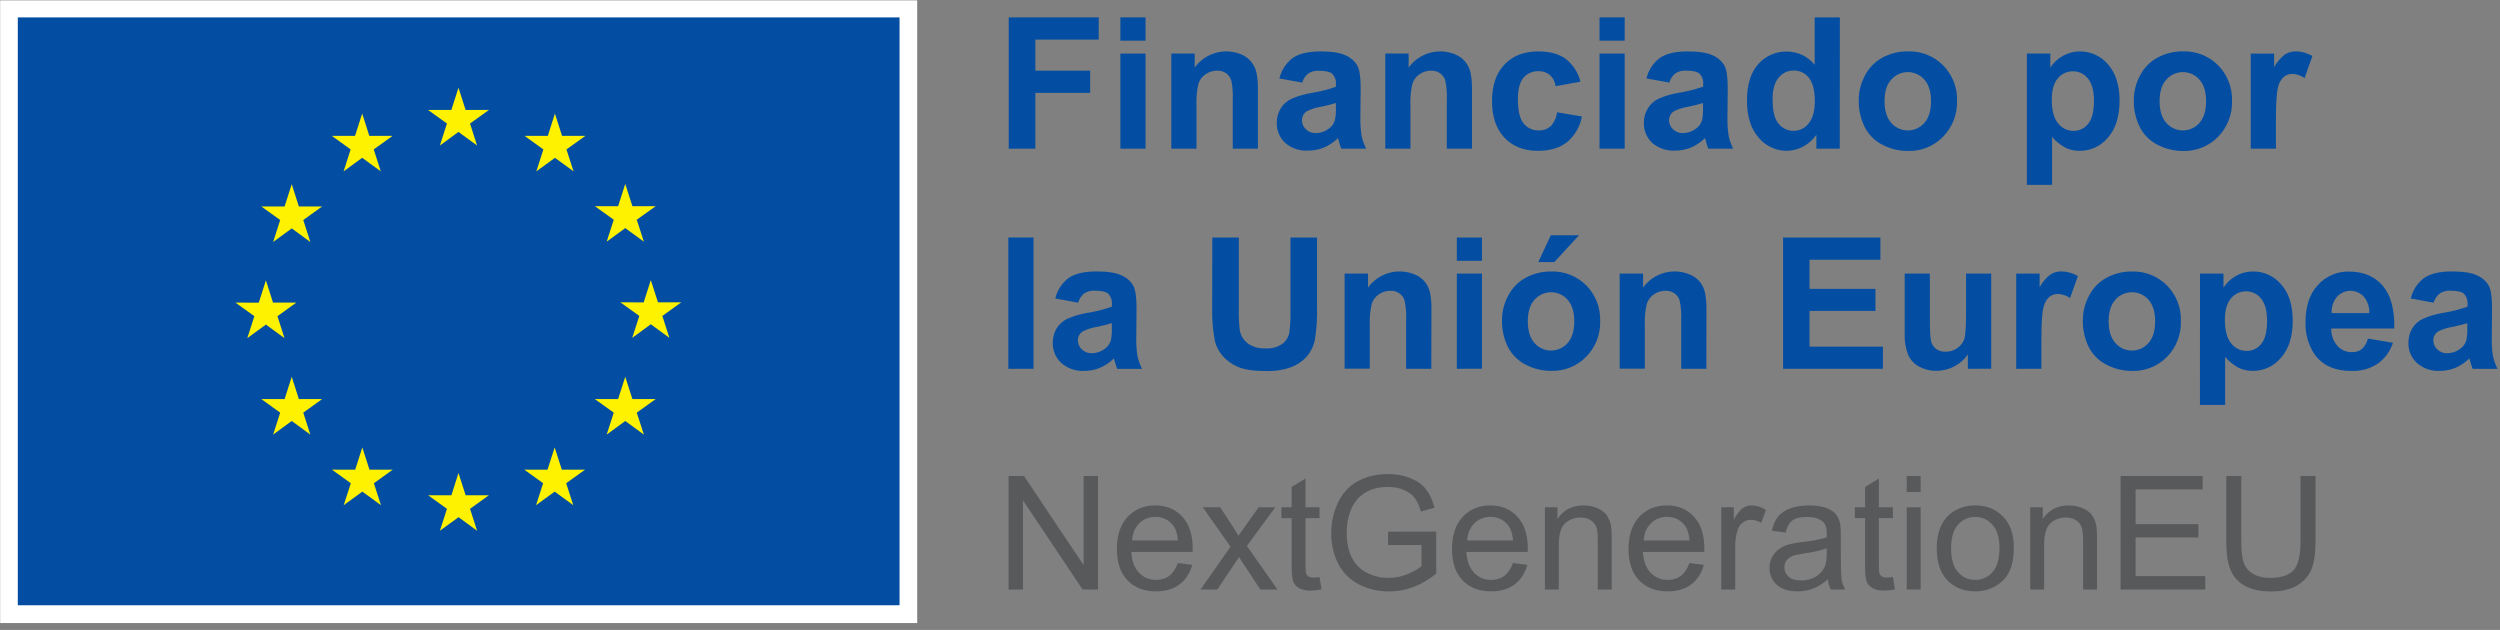 <svg width="127" height="32" viewBox="0 0 127 32" fill="none" xmlns="http://www.w3.org/2000/svg">
<rect x="0" y="0" width="127" height="32" fill="#808080" stroke="none"/>
<g clip-path="url(#clip0_31_16680)">
<path d="M46.594 0.018H0.008V31.651H46.594V0.018Z" fill="white"/>
<path d="M45.697 0.884H0.904V30.747H45.697V0.884Z" fill="#034EA2"/>
<path d="M22.346 7.392L23.291 6.701L24.235 7.392L23.877 6.275L24.837 5.586H23.653L23.291 4.457L22.929 5.586H21.746L22.705 6.275L22.346 7.392Z" fill="#FFF200"/>
<path d="M17.455 8.705L18.399 8.016L19.344 8.705L18.985 7.59L19.944 6.901H18.761L18.399 5.77L18.036 6.901H16.855L17.813 7.59L17.455 8.705Z" fill="#FFF200"/>
<path d="M14.82 9.357L14.458 10.488H13.275L14.234 11.177L13.876 12.293L14.82 11.603L15.765 12.293L15.406 11.177L16.365 10.488H15.182L14.82 9.357Z" fill="#FFF200"/>
<path d="M13.508 16.488L14.452 17.178L14.094 16.062L15.052 15.373H13.869L13.508 14.242L13.146 15.375L11.961 15.373L12.922 16.062L12.562 17.178L13.508 16.488Z" fill="#FFF200"/>
<path d="M15.182 20.273L14.82 19.142L14.458 20.274L13.275 20.273L14.234 20.963L13.876 22.078L14.82 21.386L15.765 22.078L15.406 20.963L16.365 20.273H15.182Z" fill="#FFF200"/>
<path d="M18.769 23.858L18.405 22.729L18.045 23.859L16.861 23.858L17.821 24.548L17.461 25.663L18.407 24.974L19.352 25.663L18.993 24.548L19.952 23.858H18.769Z" fill="#FFF200"/>
<path d="M23.654 25.158L23.291 24.027L22.931 25.159L21.746 25.158L22.706 25.848L22.346 26.963L23.293 26.273L24.237 26.963L23.877 25.848L24.837 25.158H23.654Z" fill="#FFF200"/>
<path d="M28.539 23.858L28.178 22.729L27.814 23.859L26.633 23.858L27.592 24.548L27.232 25.663L28.178 24.974L29.122 25.663L28.762 24.548L29.722 23.858H28.539Z" fill="#FFF200"/>
<path d="M32.126 20.273L31.763 19.142L31.4 20.274L30.218 20.273L31.179 20.963L30.819 22.078L31.763 21.386L32.709 22.078L32.347 20.963L33.308 20.273H32.126Z" fill="#FFF200"/>
<path d="M34.608 15.359H33.425L33.061 14.228L32.7 15.361L31.517 15.359L32.477 16.049L32.117 17.164L33.061 16.472L34.006 17.164L33.647 16.049L34.608 15.359Z" fill="#FFF200"/>
<path d="M30.819 12.277L31.763 11.587L32.709 12.277L32.347 11.162L33.308 10.474H32.126L31.763 9.343L31.4 10.475L30.218 10.474L31.179 11.162L30.819 12.277Z" fill="#FFF200"/>
<path d="M28.19 5.771L27.829 6.902L26.646 6.901L27.604 7.591L27.246 8.706L28.192 8.016L29.137 8.706L28.776 7.591L29.737 6.901H28.552L28.19 5.771Z" fill="#FFF200"/>
<path d="M51.243 7.553V0.883H55.815V2.011H52.596V3.59H55.381V4.719H52.596V7.553H51.243Z" fill="#034EA2"/>
<path d="M56.916 2.066V0.883H58.195V2.066H56.916ZM56.916 7.553V2.721H58.195V7.553H56.916Z" fill="#034EA2"/>
<path d="M63.902 7.553H62.623V5.087C62.643 4.748 62.617 4.408 62.547 4.075C62.499 3.931 62.406 3.806 62.282 3.718C62.15 3.63 61.995 3.586 61.838 3.59C61.625 3.587 61.416 3.651 61.241 3.772C61.069 3.888 60.942 4.058 60.879 4.255C60.797 4.618 60.764 4.989 60.781 5.361V7.553H59.503V2.721H60.691V3.431C60.953 3.069 61.33 2.806 61.76 2.685C62.19 2.564 62.648 2.592 63.06 2.764C63.264 2.849 63.443 2.985 63.58 3.159C63.7 3.318 63.786 3.501 63.831 3.696C63.886 3.979 63.91 4.268 63.902 4.557V7.553Z" fill="#034EA2"/>
<path d="M66.154 4.195L64.993 3.986C65.089 3.572 65.327 3.205 65.666 2.949C65.982 2.724 66.456 2.612 67.088 2.612C67.658 2.612 68.083 2.679 68.362 2.814C68.608 2.92 68.814 3.099 68.952 3.328C69.065 3.536 69.122 3.917 69.122 4.473L69.108 5.966C69.1 6.28 69.121 6.595 69.17 6.905C69.218 7.13 69.296 7.348 69.4 7.553H68.137C68.102 7.469 68.062 7.343 68.013 7.175C67.991 7.1 67.977 7.049 67.968 7.017C67.765 7.217 67.527 7.378 67.266 7.491C67.016 7.597 66.748 7.651 66.477 7.649C66.047 7.682 65.621 7.544 65.292 7.265C65.151 7.135 65.04 6.977 64.966 6.8C64.891 6.624 64.856 6.433 64.861 6.242C64.857 5.985 64.925 5.732 65.057 5.511C65.188 5.297 65.378 5.126 65.605 5.019C65.93 4.878 66.272 4.779 66.622 4.722C67.045 4.655 67.461 4.55 67.865 4.407V4.279C67.874 4.183 67.863 4.086 67.831 3.996C67.799 3.905 67.749 3.822 67.682 3.753C67.562 3.647 67.333 3.595 66.995 3.595C66.808 3.584 66.622 3.631 66.462 3.729C66.314 3.849 66.207 4.012 66.154 4.195ZM67.865 5.233C67.609 5.311 67.349 5.377 67.086 5.428C66.844 5.466 66.609 5.541 66.39 5.651C66.314 5.699 66.251 5.766 66.207 5.844C66.164 5.923 66.141 6.011 66.14 6.101C66.139 6.188 66.156 6.274 66.19 6.354C66.224 6.434 66.274 6.506 66.338 6.566C66.405 6.631 66.484 6.682 66.572 6.716C66.659 6.749 66.753 6.765 66.846 6.762C67.085 6.759 67.317 6.679 67.507 6.534C67.653 6.431 67.76 6.282 67.811 6.111C67.854 5.906 67.871 5.696 67.862 5.487L67.865 5.233Z" fill="#034EA2"/>
<path d="M74.777 7.553H73.497V5.087C73.516 4.748 73.488 4.407 73.415 4.075C73.368 3.93 73.275 3.805 73.15 3.718C73.019 3.63 72.864 3.586 72.706 3.59C72.493 3.587 72.285 3.651 72.111 3.772C71.939 3.887 71.811 4.058 71.749 4.255C71.666 4.617 71.633 4.989 71.651 5.361V7.553H70.372V2.721H71.559V3.431C71.822 3.069 72.198 2.806 72.628 2.685C73.058 2.564 73.516 2.592 73.928 2.764C74.135 2.849 74.316 2.985 74.456 3.159C74.575 3.319 74.66 3.502 74.706 3.696C74.76 3.979 74.784 4.268 74.777 4.557V7.553Z" fill="#034EA2"/>
<path d="M80.287 4.149L79.024 4.377C78.999 4.159 78.896 3.957 78.735 3.808C78.569 3.676 78.361 3.608 78.149 3.617C78.006 3.612 77.864 3.64 77.734 3.697C77.603 3.754 77.487 3.84 77.394 3.949C77.204 4.169 77.11 4.537 77.11 5.054C77.11 5.628 77.206 6.033 77.399 6.269C77.491 6.385 77.609 6.477 77.744 6.539C77.879 6.6 78.026 6.63 78.174 6.624C78.392 6.633 78.604 6.559 78.77 6.417C78.952 6.221 79.067 5.971 79.098 5.705L80.362 5.918C80.268 6.427 80.001 6.888 79.605 7.221C79.233 7.515 78.737 7.662 78.116 7.662C77.409 7.662 76.846 7.439 76.426 6.994C76.005 6.548 75.795 5.931 75.794 5.141C75.794 4.344 76.004 3.723 76.426 3.279C76.847 2.834 77.417 2.612 78.136 2.612C78.724 2.612 79.193 2.739 79.54 2.991C79.911 3.284 80.174 3.691 80.287 4.149Z" fill="#034EA2"/>
<path d="M81.256 2.066V0.883H82.535V2.066H81.256ZM81.256 7.553V2.721H82.535V7.553H81.256Z" fill="#034EA2"/>
<path d="M84.8 4.195L83.641 3.986C83.735 3.572 83.974 3.204 84.314 2.949C84.629 2.724 85.103 2.612 85.735 2.612C86.305 2.612 86.73 2.679 87.01 2.814C87.255 2.92 87.461 3.099 87.599 3.328C87.713 3.536 87.769 3.917 87.769 4.473L87.755 5.966C87.747 6.28 87.768 6.595 87.817 6.905C87.866 7.13 87.942 7.348 88.046 7.553H86.782C86.734 7.429 86.693 7.303 86.659 7.175C86.637 7.1 86.623 7.049 86.613 7.017C86.411 7.217 86.173 7.378 85.912 7.491C85.662 7.597 85.393 7.651 85.122 7.649C84.692 7.681 84.267 7.543 83.938 7.265C83.797 7.135 83.687 6.976 83.613 6.8C83.539 6.623 83.503 6.433 83.508 6.242C83.504 5.981 83.575 5.725 83.712 5.503C83.843 5.289 84.033 5.118 84.26 5.012C84.585 4.87 84.927 4.771 85.277 4.715C85.7 4.647 86.116 4.542 86.52 4.399V4.271C86.529 4.175 86.518 4.078 86.486 3.988C86.454 3.897 86.404 3.814 86.337 3.745C86.217 3.641 85.986 3.587 85.65 3.587C85.463 3.576 85.277 3.623 85.118 3.721C84.966 3.843 84.855 4.008 84.8 4.195ZM86.512 5.233C86.256 5.311 85.996 5.377 85.733 5.428C85.491 5.466 85.256 5.541 85.037 5.651C84.961 5.699 84.898 5.766 84.855 5.844C84.811 5.923 84.788 6.011 84.787 6.101C84.787 6.188 84.804 6.274 84.838 6.354C84.873 6.434 84.923 6.506 84.986 6.566C85.054 6.631 85.134 6.682 85.222 6.716C85.309 6.749 85.403 6.765 85.496 6.762C85.735 6.759 85.967 6.679 86.157 6.534C86.303 6.431 86.41 6.282 86.462 6.111C86.504 5.906 86.521 5.696 86.512 5.487V5.233Z" fill="#034EA2"/>
<path d="M93.46 7.553H92.272V6.844C92.094 7.104 91.853 7.315 91.573 7.46C91.322 7.591 91.044 7.66 90.761 7.662C90.489 7.662 90.221 7.602 89.975 7.486C89.729 7.37 89.512 7.202 89.339 6.992C88.943 6.544 88.746 5.919 88.746 5.119C88.746 4.3 88.938 3.677 89.324 3.25C89.507 3.045 89.732 2.883 89.984 2.774C90.237 2.665 90.51 2.612 90.785 2.619C91.053 2.62 91.319 2.681 91.561 2.797C91.803 2.913 92.017 3.082 92.186 3.292V0.883H93.465L93.46 7.553ZM90.047 5.026C90.047 5.543 90.118 5.916 90.26 6.146C90.345 6.3 90.471 6.428 90.623 6.516C90.776 6.605 90.95 6.649 91.126 6.646C91.271 6.645 91.415 6.611 91.545 6.546C91.675 6.481 91.788 6.386 91.876 6.27C92.087 6.021 92.192 5.647 92.192 5.149C92.192 4.595 92.091 4.201 91.892 3.95C91.801 3.833 91.684 3.739 91.551 3.676C91.417 3.612 91.27 3.58 91.123 3.584C90.975 3.581 90.829 3.613 90.695 3.676C90.562 3.74 90.445 3.833 90.353 3.949C90.15 4.193 90.048 4.554 90.047 5.032V5.026Z" fill="#034EA2"/>
<path d="M94.424 5.069C94.426 4.638 94.535 4.215 94.74 3.837C94.938 3.451 95.248 3.133 95.629 2.925C96.024 2.713 96.466 2.604 96.915 2.609C97.248 2.597 97.581 2.655 97.891 2.778C98.201 2.901 98.482 3.087 98.717 3.325C98.949 3.562 99.131 3.843 99.252 4.153C99.372 4.462 99.429 4.792 99.418 5.124C99.428 5.461 99.371 5.796 99.248 6.11C99.125 6.424 98.94 6.709 98.704 6.95C98.473 7.186 98.195 7.373 97.889 7.497C97.582 7.62 97.253 7.68 96.922 7.67C96.484 7.671 96.051 7.568 95.659 7.37C95.264 7.178 94.942 6.865 94.738 6.476C94.518 6.04 94.41 5.557 94.424 5.069ZM95.735 5.138C95.735 5.617 95.848 5.986 96.076 6.244C96.181 6.364 96.31 6.46 96.455 6.526C96.6 6.592 96.758 6.626 96.917 6.626C97.076 6.626 97.234 6.592 97.379 6.526C97.524 6.46 97.653 6.364 97.758 6.244C97.984 5.988 98.097 5.619 98.096 5.138C98.096 4.664 97.984 4.301 97.758 4.045C97.653 3.925 97.524 3.829 97.379 3.763C97.234 3.697 97.076 3.663 96.917 3.663C96.758 3.663 96.6 3.697 96.455 3.763C96.31 3.829 96.181 3.925 96.076 4.045C95.848 4.292 95.735 4.658 95.735 5.138Z" fill="#034EA2"/>
<path d="M102.965 2.721H104.156V3.431C104.316 3.185 104.532 2.982 104.788 2.84C105.056 2.688 105.359 2.609 105.666 2.612C105.937 2.611 106.205 2.67 106.45 2.783C106.696 2.897 106.914 3.064 107.088 3.271C107.478 3.711 107.674 4.324 107.674 5.11C107.674 5.916 107.477 6.544 107.083 6.992C106.909 7.203 106.689 7.373 106.441 7.489C106.193 7.604 105.923 7.664 105.649 7.662C105.398 7.666 105.15 7.612 104.924 7.504C104.667 7.364 104.437 7.178 104.245 6.958V9.391H102.965V2.721ZM104.229 5.056C104.229 5.598 104.334 5.999 104.545 6.259C104.638 6.381 104.757 6.479 104.894 6.546C105.031 6.614 105.182 6.649 105.335 6.648C105.478 6.65 105.619 6.619 105.748 6.557C105.877 6.495 105.989 6.404 106.077 6.291C106.275 6.052 106.373 5.661 106.372 5.119C106.372 4.613 106.271 4.237 106.067 3.991C105.979 3.876 105.864 3.782 105.733 3.718C105.602 3.654 105.458 3.621 105.312 3.622C105.164 3.619 105.017 3.651 104.882 3.713C104.747 3.776 104.628 3.868 104.534 3.983C104.332 4.226 104.231 4.583 104.231 5.054L104.229 5.056Z" fill="#034EA2"/>
<path d="M108.397 5.069C108.4 4.638 108.508 4.215 108.713 3.837C108.911 3.451 109.221 3.133 109.602 2.925C109.997 2.713 110.44 2.604 110.888 2.609C111.221 2.598 111.552 2.655 111.861 2.777C112.171 2.9 112.451 3.085 112.685 3.322C112.918 3.559 113.1 3.84 113.22 4.149C113.341 4.459 113.397 4.789 113.387 5.121C113.399 5.458 113.342 5.794 113.22 6.108C113.098 6.423 112.913 6.709 112.678 6.95C112.446 7.186 112.169 7.373 111.862 7.496C111.556 7.62 111.227 7.68 110.896 7.67C110.457 7.67 110.024 7.568 109.632 7.37C109.238 7.178 108.915 6.865 108.712 6.476C108.492 6.04 108.384 5.557 108.397 5.069ZM109.708 5.138C109.708 5.617 109.822 5.986 110.049 6.244C110.154 6.364 110.283 6.46 110.428 6.526C110.574 6.592 110.731 6.626 110.89 6.626C111.05 6.626 111.207 6.592 111.352 6.526C111.497 6.46 111.627 6.364 111.731 6.244C111.958 5.988 112.07 5.619 112.069 5.138C112.069 4.664 111.957 4.301 111.731 4.045C111.627 3.925 111.497 3.829 111.352 3.763C111.207 3.697 111.05 3.663 110.89 3.663C110.731 3.663 110.574 3.697 110.428 3.763C110.283 3.829 110.154 3.925 110.049 4.045C109.822 4.292 109.708 4.658 109.708 5.138Z" fill="#034EA2"/>
<path d="M115.617 7.553H114.338V2.722H115.525V3.409C115.662 3.159 115.848 2.941 116.073 2.767C116.238 2.662 116.43 2.607 116.626 2.609C116.923 2.611 117.215 2.694 117.468 2.85L117.073 3.965C116.897 3.839 116.688 3.767 116.471 3.756C116.307 3.751 116.147 3.803 116.017 3.903C115.866 4.047 115.763 4.234 115.723 4.438C115.652 4.699 115.617 5.239 115.617 6.061V7.553Z" fill="#034EA2"/>
<path d="M51.224 18.735V12.065H52.503V18.735H51.224Z" fill="#034EA2"/>
<path d="M54.77 15.377L53.609 15.163C53.705 14.749 53.943 14.381 54.282 14.125C54.597 13.901 55.071 13.789 55.703 13.789C56.273 13.789 56.698 13.855 56.978 13.991C57.223 14.095 57.43 14.275 57.567 14.504C57.681 14.713 57.737 15.093 57.737 15.649L57.723 17.142C57.715 17.459 57.735 17.776 57.785 18.09C57.834 18.314 57.912 18.532 58.015 18.737H56.752C56.719 18.652 56.678 18.527 56.629 18.36C56.608 18.284 56.592 18.233 56.583 18.209C56.381 18.409 56.144 18.57 55.883 18.683C55.631 18.79 55.359 18.843 55.086 18.841C54.656 18.866 54.234 18.721 53.91 18.437C53.77 18.307 53.659 18.148 53.585 17.972C53.511 17.795 53.475 17.605 53.481 17.413C53.477 17.156 53.544 16.903 53.675 16.682C53.806 16.468 53.998 16.298 54.225 16.191C54.549 16.05 54.891 15.95 55.24 15.894C55.663 15.827 56.08 15.721 56.483 15.578V15.45C56.492 15.355 56.481 15.258 56.45 15.167C56.418 15.077 56.368 14.994 56.302 14.924C56.181 14.819 55.952 14.766 55.615 14.766C55.428 14.755 55.242 14.802 55.082 14.9C54.931 15.023 54.822 15.19 54.77 15.377ZM56.48 16.415C56.224 16.494 55.964 16.559 55.702 16.611C55.46 16.649 55.225 16.724 55.007 16.834C54.93 16.881 54.867 16.948 54.823 17.026C54.779 17.105 54.756 17.194 54.755 17.284C54.755 17.371 54.772 17.457 54.806 17.537C54.841 17.617 54.892 17.689 54.956 17.748C55.023 17.814 55.103 17.864 55.19 17.898C55.278 17.932 55.371 17.948 55.465 17.944C55.703 17.942 55.935 17.862 56.125 17.717C56.271 17.614 56.378 17.465 56.43 17.293C56.473 17.086 56.49 16.873 56.48 16.662V16.415Z" fill="#034EA2"/>
<path d="M61.585 12.065H62.932V15.678C62.92 16.05 62.937 16.423 62.983 16.793C63.033 17.055 63.179 17.29 63.394 17.45C63.655 17.629 63.968 17.716 64.284 17.698C64.591 17.72 64.895 17.638 65.148 17.464C65.333 17.323 65.458 17.118 65.499 16.889C65.547 16.513 65.566 16.134 65.557 15.755V12.065H66.905V15.569C66.922 16.137 66.885 16.705 66.796 17.267C66.734 17.575 66.595 17.863 66.393 18.104C66.177 18.345 65.906 18.531 65.603 18.647C65.192 18.796 64.757 18.864 64.321 18.849C63.682 18.849 63.199 18.776 62.871 18.63C62.57 18.502 62.302 18.305 62.09 18.056C61.909 17.842 61.78 17.588 61.713 17.316C61.609 16.758 61.565 16.191 61.58 15.624L61.585 12.065Z" fill="#034EA2"/>
<path d="M72.711 18.735H71.431V16.268C71.45 15.929 71.422 15.588 71.349 15.256C71.302 15.111 71.209 14.986 71.084 14.899C70.953 14.811 70.798 14.766 70.64 14.771C70.427 14.768 70.219 14.832 70.045 14.953C69.873 15.068 69.745 15.238 69.683 15.436C69.6 15.798 69.567 16.17 69.585 16.541V18.729H68.306V13.899H69.496V14.608C69.759 14.247 70.135 13.984 70.565 13.863C70.995 13.742 71.453 13.77 71.866 13.942C72.073 14.024 72.255 14.158 72.396 14.33C72.516 14.49 72.601 14.673 72.646 14.867C72.701 15.151 72.725 15.44 72.717 15.728L72.711 18.735Z" fill="#034EA2"/>
<path d="M74.007 13.248V12.065H75.285V13.248H74.007ZM74.007 18.735V13.899H75.285V18.731L74.007 18.735Z" fill="#034EA2"/>
<path d="M76.301 16.251C76.302 15.82 76.411 15.397 76.617 15.019C76.814 14.633 77.124 14.315 77.506 14.108C77.901 13.895 78.343 13.786 78.792 13.792C79.124 13.78 79.456 13.837 79.765 13.96C80.074 14.082 80.355 14.268 80.589 14.504C80.821 14.741 81.002 15.023 81.123 15.332C81.243 15.641 81.299 15.972 81.289 16.303C81.299 16.638 81.242 16.972 81.121 17.284C80.999 17.597 80.816 17.881 80.581 18.121C80.35 18.358 80.073 18.544 79.766 18.668C79.459 18.792 79.13 18.851 78.8 18.841C78.361 18.841 77.928 18.739 77.536 18.541C77.145 18.352 76.825 18.044 76.62 17.661C76.397 17.225 76.288 16.74 76.301 16.251ZM77.612 16.32C77.612 16.799 77.726 17.167 77.953 17.426C78.058 17.546 78.187 17.642 78.332 17.708C78.477 17.774 78.634 17.808 78.793 17.808C78.953 17.808 79.11 17.774 79.255 17.708C79.4 17.642 79.529 17.546 79.634 17.426C79.86 17.17 79.973 16.802 79.973 16.32C79.973 15.847 79.859 15.483 79.634 15.227C79.529 15.107 79.4 15.011 79.255 14.945C79.11 14.88 78.953 14.845 78.793 14.845C78.634 14.845 78.477 14.88 78.332 14.945C78.187 15.011 78.058 15.107 77.953 15.227C77.726 15.479 77.612 15.84 77.612 16.32ZM78.147 13.312L78.779 11.952H80.213L78.961 13.312H78.147Z" fill="#034EA2"/>
<path d="M86.684 18.735H85.405V16.268C85.423 15.929 85.395 15.588 85.324 15.256C85.276 15.111 85.182 14.986 85.058 14.899C84.926 14.811 84.771 14.766 84.614 14.771C84.401 14.768 84.193 14.832 84.018 14.953C83.846 15.068 83.719 15.238 83.656 15.436C83.574 15.798 83.541 16.17 83.558 16.541V18.729H82.279V13.899H83.467V14.608C83.729 14.247 84.106 13.984 84.536 13.863C84.966 13.742 85.424 13.77 85.836 13.942C86.043 14.024 86.225 14.158 86.367 14.33C86.487 14.49 86.572 14.673 86.616 14.867C86.671 15.151 86.695 15.44 86.688 15.728L86.684 18.735Z" fill="#034EA2"/>
<path d="M90.579 18.735V12.065H95.525V13.193H91.925V14.673H95.273V15.795H91.925V17.611H95.653V18.734L90.579 18.735Z" fill="#034EA2"/>
<path d="M99.966 18.736V18.006C99.79 18.264 99.551 18.474 99.273 18.616C98.993 18.762 98.681 18.839 98.364 18.838C98.06 18.843 97.759 18.77 97.491 18.625C97.243 18.493 97.046 18.282 96.932 18.025C96.802 17.684 96.743 17.32 96.758 16.956V13.899H98.037V16.12C98.037 16.799 98.061 17.215 98.107 17.368C98.15 17.515 98.24 17.643 98.364 17.733C98.504 17.827 98.67 17.874 98.838 17.867C99.048 17.87 99.253 17.807 99.424 17.687C99.587 17.58 99.712 17.424 99.78 17.242C99.843 17.063 99.876 16.629 99.876 15.937V13.899H101.154V18.731L99.966 18.736Z" fill="#034EA2"/>
<path d="M103.701 18.736H102.424V13.899H103.613V14.586C103.749 14.337 103.935 14.118 104.161 13.945C104.326 13.839 104.518 13.784 104.714 13.787C105.011 13.789 105.302 13.872 105.556 14.027L105.159 15.142C104.983 15.017 104.775 14.944 104.559 14.934C104.395 14.929 104.234 14.981 104.104 15.081C103.954 15.225 103.851 15.412 103.81 15.616C103.739 15.873 103.703 16.413 103.703 17.235L103.701 18.736Z" fill="#034EA2"/>
<path d="M105.809 16.251C105.811 15.82 105.919 15.397 106.124 15.019C106.323 14.633 106.632 14.315 107.014 14.108C107.409 13.895 107.851 13.787 108.299 13.792C108.631 13.781 108.961 13.84 109.269 13.963C109.577 14.086 109.856 14.271 110.089 14.507C110.321 14.744 110.503 15.026 110.624 15.335C110.744 15.644 110.801 15.975 110.79 16.306C110.801 16.641 110.745 16.974 110.624 17.286C110.504 17.599 110.322 17.884 110.089 18.124C109.858 18.361 109.58 18.547 109.273 18.671C108.967 18.795 108.638 18.854 108.307 18.844C107.868 18.845 107.435 18.742 107.044 18.544C106.652 18.355 106.331 18.047 106.126 17.665C105.904 17.227 105.795 16.741 105.809 16.251ZM107.119 16.32C107.119 16.799 107.233 17.167 107.461 17.426C107.565 17.546 107.695 17.642 107.84 17.708C107.985 17.774 108.142 17.808 108.302 17.808C108.461 17.808 108.619 17.774 108.764 17.708C108.909 17.642 109.038 17.546 109.143 17.426C109.369 17.17 109.482 16.802 109.481 16.32C109.481 15.847 109.369 15.483 109.143 15.227C109.038 15.107 108.909 15.011 108.764 14.945C108.619 14.879 108.461 14.845 108.302 14.845C108.142 14.845 107.985 14.879 107.84 14.945C107.695 15.011 107.565 15.107 107.461 15.227C107.233 15.479 107.119 15.84 107.119 16.32Z" fill="#034EA2"/>
<path d="M111.76 13.899H112.952V14.608C113.112 14.363 113.329 14.16 113.584 14.018C113.852 13.865 114.155 13.787 114.462 13.79C114.733 13.789 115.001 13.847 115.247 13.961C115.492 14.075 115.71 14.241 115.884 14.449C116.276 14.889 116.471 15.502 116.471 16.287C116.471 17.094 116.274 17.721 115.879 18.168C115.705 18.38 115.487 18.55 115.239 18.666C114.991 18.782 114.72 18.842 114.447 18.84C114.196 18.843 113.947 18.789 113.72 18.682C113.462 18.541 113.23 18.356 113.036 18.135V20.569H111.757L111.76 13.899ZM113.024 16.234C113.024 16.776 113.129 17.177 113.339 17.437C113.432 17.559 113.552 17.657 113.689 17.724C113.826 17.792 113.976 17.826 114.129 17.826C114.272 17.828 114.413 17.796 114.542 17.735C114.671 17.673 114.784 17.582 114.871 17.469C115.069 17.231 115.168 16.84 115.167 16.297C115.167 15.789 115.065 15.413 114.862 15.169C114.773 15.053 114.659 14.96 114.528 14.896C114.397 14.832 114.253 14.799 114.107 14.799C113.958 14.797 113.811 14.828 113.676 14.891C113.541 14.954 113.422 15.046 113.328 15.161C113.129 15.408 113.025 15.764 113.025 16.238L113.024 16.234Z" fill="#034EA2"/>
<path d="M120.287 17.199L121.562 17.412C121.425 17.842 121.153 18.216 120.785 18.478C120.392 18.734 119.929 18.862 119.46 18.845C118.617 18.845 117.996 18.57 117.594 18.022C117.262 17.532 117.096 16.948 117.121 16.357C117.121 15.556 117.331 14.928 117.752 14.474C117.952 14.254 118.196 14.08 118.468 13.963C118.741 13.845 119.035 13.788 119.332 13.795C120.051 13.795 120.619 14.032 121.035 14.507C121.45 14.982 121.649 15.709 121.63 16.689H118.427C118.417 17.013 118.53 17.328 118.743 17.573C118.836 17.675 118.949 17.757 119.076 17.811C119.203 17.866 119.341 17.892 119.479 17.889C119.66 17.896 119.839 17.84 119.984 17.731C120.138 17.589 120.244 17.403 120.287 17.199ZM120.36 15.905C120.373 15.598 120.271 15.297 120.074 15.062C119.987 14.969 119.881 14.896 119.764 14.846C119.646 14.796 119.52 14.771 119.392 14.773C119.265 14.774 119.139 14.802 119.023 14.855C118.907 14.907 118.803 14.983 118.717 15.078C118.526 15.309 118.43 15.605 118.449 15.905H120.36Z" fill="#034EA2"/>
<path d="M123.628 15.377L122.467 15.163C122.563 14.749 122.801 14.381 123.14 14.125C123.456 13.901 123.93 13.789 124.561 13.789C125.132 13.789 125.557 13.855 125.836 13.991C126.082 14.095 126.288 14.275 126.425 14.504C126.539 14.713 126.596 15.093 126.596 15.649L126.582 17.142C126.573 17.459 126.594 17.776 126.643 18.09C126.693 18.314 126.77 18.532 126.874 18.737H125.61C125.577 18.652 125.536 18.527 125.487 18.36C125.467 18.284 125.451 18.233 125.441 18.209C125.239 18.409 125.002 18.57 124.742 18.683C124.492 18.788 124.223 18.842 123.952 18.841C123.522 18.866 123.1 18.721 122.777 18.437C122.636 18.307 122.525 18.148 122.451 17.972C122.377 17.795 122.342 17.605 122.347 17.413C122.343 17.156 122.41 16.903 122.541 16.682C122.673 16.468 122.864 16.298 123.091 16.191C123.416 16.05 123.757 15.95 124.107 15.894C124.53 15.827 124.946 15.721 125.35 15.578V15.45C125.359 15.355 125.347 15.258 125.316 15.167C125.285 15.077 125.234 14.994 125.168 14.924C125.047 14.819 124.818 14.766 124.481 14.766C124.294 14.755 124.108 14.802 123.949 14.9C123.794 15.022 123.682 15.189 123.628 15.377ZM125.339 16.415C125.083 16.494 124.823 16.559 124.56 16.611C124.318 16.649 124.084 16.724 123.865 16.834C123.788 16.881 123.725 16.948 123.681 17.026C123.637 17.105 123.614 17.194 123.614 17.284C123.613 17.371 123.63 17.457 123.665 17.537C123.699 17.617 123.75 17.689 123.814 17.748C123.882 17.814 123.961 17.864 124.049 17.898C124.136 17.932 124.229 17.948 124.323 17.944C124.562 17.942 124.793 17.862 124.983 17.717C125.129 17.614 125.236 17.465 125.288 17.293C125.331 17.086 125.348 16.873 125.339 16.662V16.415Z" fill="#034EA2"/>
<path d="M51.236 29.947V24.18H52.018L55.047 28.707V24.18H55.778V29.947H54.996L51.967 25.415V29.947H51.236Z" fill="#58595B"/>
<path d="M59.834 28.601L60.565 28.692C60.45 29.119 60.236 29.451 59.924 29.687C59.612 29.923 59.213 30.041 58.728 30.041C58.117 30.041 57.632 29.853 57.273 29.478C56.916 29.101 56.738 28.573 56.738 27.893C56.738 27.191 56.919 26.645 57.281 26.257C57.643 25.869 58.112 25.675 58.689 25.675C59.248 25.675 59.704 25.865 60.058 26.245C60.412 26.625 60.589 27.16 60.589 27.85C60.589 27.892 60.587 27.955 60.585 28.039H57.47C57.496 28.498 57.626 28.849 57.859 29.093C58.092 29.337 58.383 29.459 58.732 29.459C58.992 29.459 59.213 29.391 59.397 29.254C59.581 29.118 59.726 28.9 59.834 28.601ZM57.509 27.457H59.841C59.81 27.105 59.721 26.842 59.574 26.666C59.348 26.393 59.056 26.257 58.697 26.257C58.372 26.257 58.098 26.366 57.875 26.584C57.654 26.801 57.533 27.092 57.509 27.457Z" fill="#58595B"/>
<path d="M60.986 29.947L62.512 27.775L61.1 25.769H61.985L62.626 26.749C62.747 26.935 62.844 27.091 62.917 27.217C63.033 27.044 63.139 26.89 63.236 26.757L63.94 25.769H64.785L63.342 27.736L64.896 29.947H64.026L63.169 28.648L62.941 28.299L61.843 29.947H60.986Z" fill="#58595B"/>
<path d="M67.031 29.313L67.134 29.939C66.934 29.981 66.756 30.002 66.599 30.002C66.342 30.002 66.142 29.961 66.001 29.88C65.859 29.798 65.76 29.692 65.702 29.561C65.644 29.427 65.615 29.148 65.615 28.723V26.32H65.096V25.769H65.615V24.735L66.32 24.31V25.769H67.031V26.32H66.32V28.763C66.32 28.965 66.331 29.094 66.355 29.152C66.381 29.21 66.422 29.256 66.477 29.29C66.534 29.324 66.616 29.341 66.721 29.341C66.799 29.341 66.903 29.332 67.031 29.313Z" fill="#58595B"/>
<path d="M70.516 27.685V27.008L72.959 27.004V29.144C72.584 29.443 72.197 29.669 71.799 29.821C71.4 29.97 70.991 30.045 70.571 30.045C70.005 30.045 69.49 29.924 69.025 29.683C68.564 29.439 68.215 29.088 67.979 28.629C67.743 28.17 67.625 27.657 67.625 27.091C67.625 26.53 67.742 26.007 67.975 25.522C68.211 25.034 68.55 24.672 68.99 24.436C69.431 24.2 69.938 24.082 70.512 24.082C70.929 24.082 71.305 24.15 71.641 24.287C71.979 24.42 72.244 24.608 72.436 24.849C72.627 25.09 72.773 25.405 72.872 25.793L72.184 25.982C72.097 25.688 71.99 25.457 71.861 25.29C71.733 25.122 71.549 24.988 71.311 24.888C71.072 24.786 70.807 24.735 70.516 24.735C70.168 24.735 69.866 24.789 69.612 24.896C69.357 25.001 69.151 25.14 68.994 25.313C68.839 25.486 68.719 25.676 68.632 25.884C68.485 26.24 68.412 26.627 68.412 27.044C68.412 27.558 68.5 27.988 68.675 28.334C68.854 28.68 69.112 28.937 69.45 29.105C69.789 29.273 70.148 29.357 70.528 29.357C70.858 29.357 71.181 29.294 71.496 29.168C71.81 29.039 72.049 28.903 72.212 28.759V27.685H70.516Z" fill="#58595B"/>
<path d="M76.857 28.601L77.588 28.692C77.473 29.119 77.259 29.451 76.947 29.687C76.635 29.923 76.237 30.041 75.751 30.041C75.14 30.041 74.655 29.853 74.296 29.478C73.939 29.101 73.761 28.573 73.761 27.893C73.761 27.191 73.942 26.645 74.304 26.257C74.666 25.869 75.135 25.675 75.712 25.675C76.271 25.675 76.727 25.865 77.081 26.245C77.435 26.625 77.612 27.16 77.612 27.85C77.612 27.892 77.611 27.955 77.608 28.039H74.493C74.519 28.498 74.649 28.849 74.882 29.093C75.115 29.337 75.407 29.459 75.755 29.459C76.015 29.459 76.237 29.391 76.42 29.254C76.604 29.118 76.749 28.9 76.857 28.601ZM74.532 27.457H76.865C76.833 27.105 76.744 26.842 76.597 26.666C76.371 26.393 76.079 26.257 75.72 26.257C75.395 26.257 75.121 26.366 74.898 26.584C74.678 26.801 74.556 27.092 74.532 27.457Z" fill="#58595B"/>
<path d="M78.481 29.947V25.769H79.118V26.363C79.425 25.904 79.868 25.675 80.448 25.675C80.699 25.675 80.93 25.721 81.14 25.813C81.352 25.902 81.511 26.02 81.616 26.167C81.721 26.314 81.794 26.488 81.836 26.69C81.862 26.821 81.875 27.05 81.875 27.378V29.947H81.167V27.406C81.167 27.117 81.14 26.902 81.085 26.761C81.03 26.616 80.931 26.502 80.79 26.418C80.651 26.332 80.487 26.289 80.298 26.289C79.997 26.289 79.736 26.384 79.516 26.576C79.298 26.767 79.189 27.13 79.189 27.665V29.947H78.481Z" fill="#58595B"/>
<path d="M85.824 28.601L86.556 28.692C86.441 29.119 86.227 29.451 85.915 29.687C85.603 29.923 85.204 30.041 84.719 30.041C84.108 30.041 83.623 29.853 83.264 29.478C82.907 29.101 82.729 28.573 82.729 27.893C82.729 27.191 82.91 26.645 83.272 26.257C83.634 25.869 84.103 25.675 84.68 25.675C85.238 25.675 85.695 25.865 86.049 26.245C86.403 26.625 86.58 27.16 86.58 27.85C86.58 27.892 86.578 27.955 86.576 28.039H83.46C83.487 28.498 83.617 28.849 83.85 29.093C84.083 29.337 84.374 29.459 84.723 29.459C84.983 29.459 85.204 29.391 85.388 29.254C85.571 29.118 85.717 28.9 85.824 28.601ZM83.5 27.457H85.832C85.801 27.105 85.712 26.842 85.565 26.666C85.339 26.393 85.047 26.257 84.688 26.257C84.362 26.257 84.088 26.366 83.866 26.584C83.645 26.801 83.523 27.092 83.5 27.457Z" fill="#58595B"/>
<path d="M87.441 29.947V25.769H88.078V26.403C88.241 26.106 88.39 25.911 88.526 25.817C88.665 25.722 88.818 25.675 88.983 25.675C89.221 25.675 89.464 25.751 89.71 25.903L89.467 26.56C89.293 26.458 89.121 26.407 88.947 26.407C88.793 26.407 88.654 26.454 88.531 26.548C88.407 26.64 88.319 26.768 88.267 26.934C88.188 27.185 88.149 27.461 88.149 27.76V29.947H87.441Z" fill="#58595B"/>
<path d="M92.857 29.431C92.595 29.654 92.342 29.811 92.098 29.903C91.857 29.995 91.597 30.041 91.319 30.041C90.86 30.041 90.508 29.93 90.261 29.707C90.015 29.481 89.891 29.194 89.891 28.845C89.891 28.641 89.937 28.454 90.029 28.287C90.123 28.116 90.245 27.98 90.395 27.878C90.547 27.775 90.717 27.698 90.906 27.645C91.045 27.609 91.255 27.573 91.535 27.539C92.107 27.471 92.528 27.39 92.798 27.296C92.801 27.198 92.802 27.137 92.802 27.111C92.802 26.822 92.735 26.619 92.601 26.501C92.421 26.341 92.152 26.261 91.795 26.261C91.462 26.261 91.216 26.32 91.056 26.438C90.898 26.553 90.782 26.759 90.706 27.056L90.013 26.961C90.076 26.665 90.18 26.426 90.324 26.245C90.468 26.062 90.677 25.922 90.949 25.825C91.222 25.725 91.538 25.675 91.897 25.675C92.254 25.675 92.544 25.717 92.767 25.801C92.99 25.885 93.153 25.991 93.258 26.119C93.363 26.245 93.436 26.405 93.478 26.599C93.502 26.72 93.514 26.938 93.514 27.252V28.196C93.514 28.854 93.528 29.271 93.557 29.447C93.589 29.62 93.649 29.787 93.738 29.947H92.999C92.925 29.8 92.878 29.628 92.857 29.431ZM92.798 27.85C92.541 27.955 92.156 28.044 91.642 28.117C91.351 28.16 91.145 28.207 91.024 28.259C90.903 28.312 90.81 28.389 90.745 28.491C90.679 28.591 90.647 28.702 90.647 28.826C90.647 29.014 90.717 29.172 90.859 29.297C91.003 29.423 91.213 29.486 91.488 29.486C91.761 29.486 92.004 29.427 92.216 29.309C92.428 29.189 92.584 29.025 92.684 28.818C92.76 28.658 92.798 28.422 92.798 28.11V27.85Z" fill="#58595B"/>
<path d="M96.161 29.313L96.263 29.939C96.064 29.981 95.886 30.002 95.728 30.002C95.471 30.002 95.272 29.961 95.13 29.88C94.989 29.798 94.889 29.692 94.832 29.561C94.774 29.427 94.745 29.148 94.745 28.723V26.32H94.226V25.769H94.745V24.735L95.449 24.31V25.769H96.161V26.32H95.449V28.763C95.449 28.965 95.461 29.094 95.484 29.152C95.511 29.21 95.551 29.256 95.606 29.29C95.664 29.324 95.745 29.341 95.85 29.341C95.929 29.341 96.032 29.332 96.161 29.313Z" fill="#58595B"/>
<path d="M96.861 24.994V24.18H97.569V24.994H96.861ZM96.861 29.947V25.769H97.569V29.947H96.861Z" fill="#58595B"/>
<path d="M98.387 27.858C98.387 27.084 98.602 26.512 99.032 26.139C99.391 25.83 99.829 25.675 100.346 25.675C100.92 25.675 101.39 25.864 101.754 26.241C102.119 26.616 102.301 27.136 102.301 27.799C102.301 28.337 102.219 28.76 102.057 29.069C101.897 29.376 101.662 29.615 101.353 29.785C101.046 29.956 100.71 30.041 100.346 30.041C99.761 30.041 99.288 29.853 98.926 29.478C98.567 29.104 98.387 28.563 98.387 27.858ZM99.115 27.858C99.115 28.393 99.231 28.794 99.465 29.061C99.698 29.326 99.992 29.459 100.346 29.459C100.697 29.459 100.99 29.325 101.223 29.058C101.456 28.79 101.573 28.382 101.573 27.834C101.573 27.318 101.455 26.927 101.219 26.662C100.986 26.395 100.695 26.261 100.346 26.261C99.992 26.261 99.698 26.393 99.465 26.658C99.231 26.923 99.115 27.323 99.115 27.858Z" fill="#58595B"/>
<path d="M103.135 29.947V25.769H103.772V26.363C104.079 25.904 104.522 25.675 105.101 25.675C105.353 25.675 105.584 25.721 105.793 25.813C106.006 25.902 106.165 26.02 106.269 26.167C106.374 26.314 106.448 26.488 106.49 26.69C106.516 26.821 106.529 27.05 106.529 27.378V29.947H105.821V27.406C105.821 27.117 105.793 26.902 105.738 26.761C105.683 26.616 105.585 26.502 105.443 26.418C105.304 26.332 105.141 26.289 104.952 26.289C104.65 26.289 104.389 26.384 104.169 26.576C103.951 26.767 103.843 27.13 103.843 27.665V29.947H103.135Z" fill="#58595B"/>
<path d="M107.725 29.947V24.18H111.894V24.861H108.488V26.627H111.678V27.303H108.488V29.266H112.028V29.947H107.725Z" fill="#58595B"/>
<path d="M116.866 24.18H117.629V27.512C117.629 28.091 117.563 28.552 117.432 28.892C117.301 29.233 117.064 29.511 116.72 29.726C116.379 29.939 115.931 30.045 115.375 30.045C114.835 30.045 114.393 29.952 114.049 29.766C113.706 29.579 113.461 29.311 113.314 28.959C113.167 28.605 113.094 28.123 113.094 27.512V24.18H113.857V27.508C113.857 28.009 113.903 28.378 113.994 28.617C114.089 28.853 114.249 29.035 114.474 29.164C114.702 29.292 114.98 29.357 115.308 29.357C115.869 29.357 116.269 29.229 116.508 28.975C116.746 28.721 116.866 28.232 116.866 27.508V24.18Z" fill="#58595B"/>
</g>
<defs>
<clipPath id="clip0_31_16680">
<rect width="126.989" height="32" fill="white"/>
</clipPath>
</defs>
</svg>
